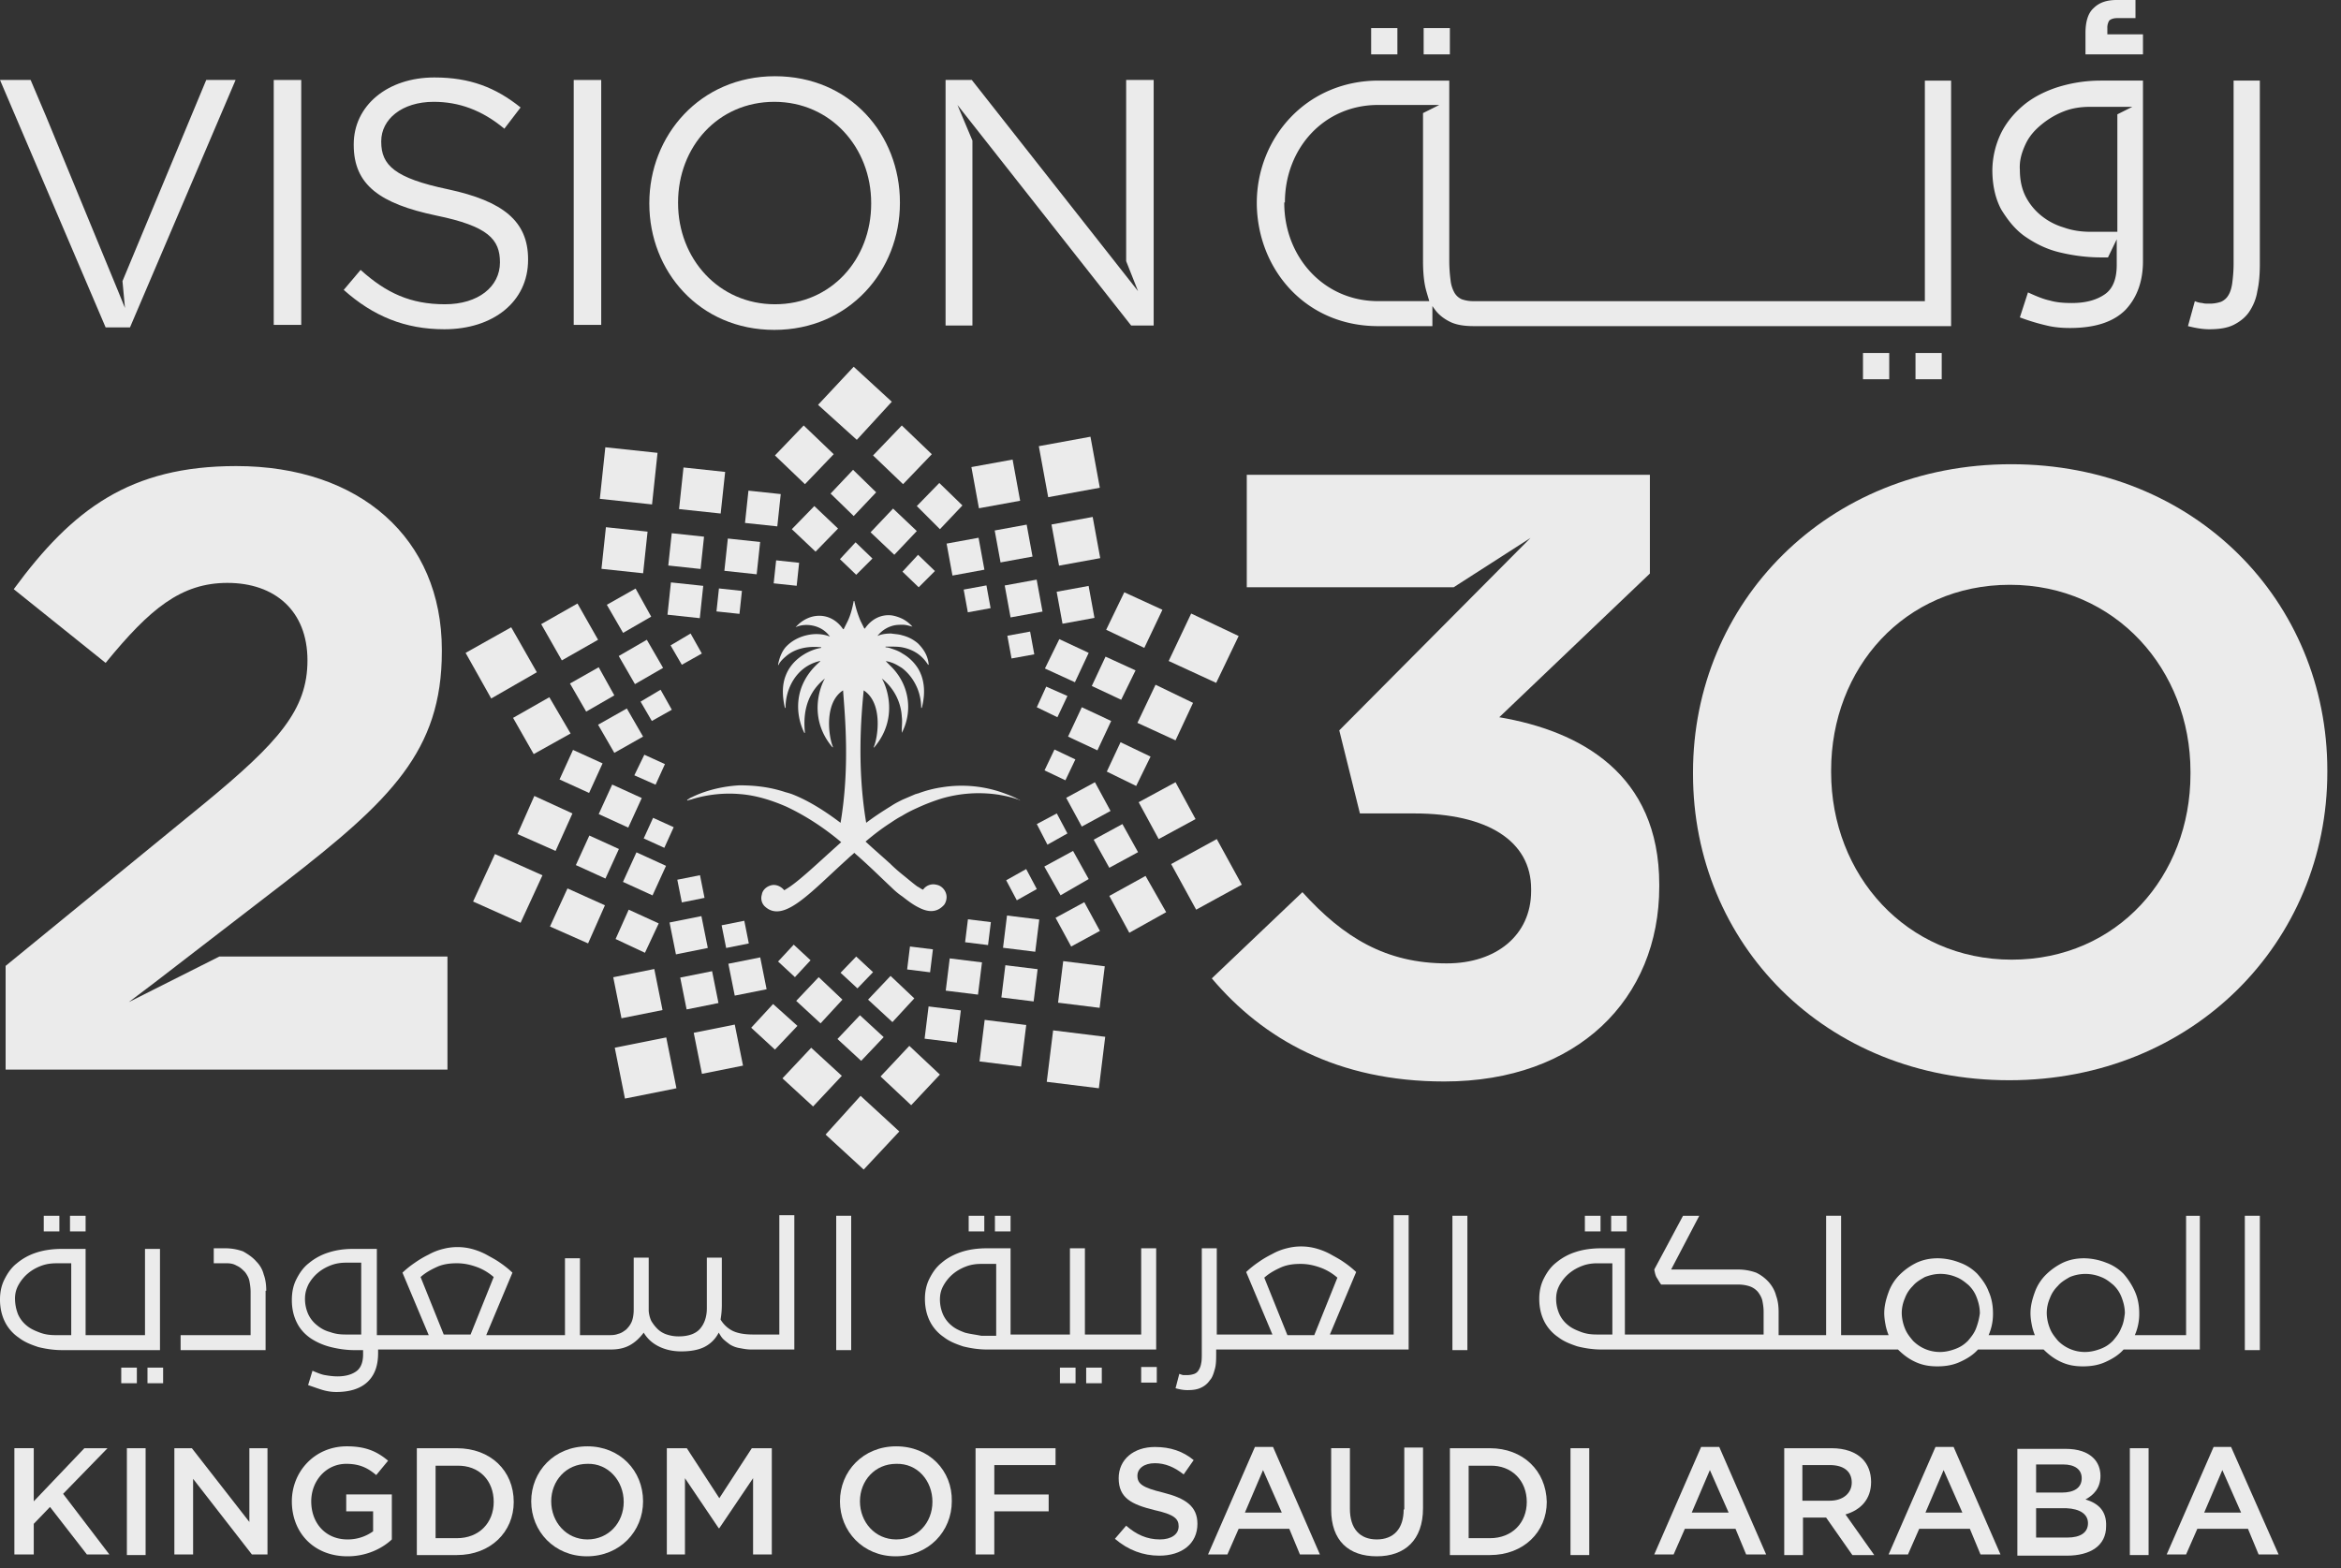 <svg xmlns="http://www.w3.org/2000/svg" xmlns:xlink="http://www.w3.org/1999/xlink" width="100" height="67" viewBox="0 0 100 67"><rect x="0" y="0" width="100" height="67" fill="#333333" stroke="none"/><defs><path id="fj99a" d="M327.571 5653.323v-1.122h1.121v1.122z"/><path id="fj99b" d="M350.824 5667.205v-1.122h1.12v1.122z"/><path id="fj99c" d="M364.412 5664.882c.267-.134.507-.32.667-.56.16-.24.294-.535.347-.882.08-.347.107-.747.107-1.174v-7.822h-1.121v7.822c0 .32-.027.587-.054.8-.026.214-.08.401-.16.535a.68.68 0 0 1-.32.293 1.5 1.5 0 0 1-.534.08c-.107 0-.187 0-.267-.026a.923.923 0 0 1-.32-.08l-.294 1.067c.32.08.614.134.908.134.427 0 .774-.054 1.04-.187z"/><path id="fj99d" d="M360.568 5652.468h-1.549v-.267a.57.57 0 0 1 .08-.32c.054-.053.16-.107.347-.107h.775V5651h-.801c-.427 0-.748.107-.988.347-.24.214-.347.587-.347 1.068v.908h2.456v-.855z"/><path id="fj99e" d="M348.581 5667.205v-1.122h1.121v1.122z"/><path id="fj99f" d="M329.814 5653.323v-1.122h1.12v1.122z"/><path id="fj99g" d="M355.522 5657.167c.16-.347.4-.614.694-.854.294-.24.614-.428.961-.561.347-.134.721-.187 1.095-.187h1.815l-.64.32v5.02h-1.122c-.427 0-.8-.054-1.175-.188a2.752 2.752 0 0 1-.96-.507 2.537 2.537 0 0 1-.668-.827c-.16-.32-.24-.695-.24-1.122-.027-.4.08-.747.24-1.094zm0 3.95c.427.294.908.535 1.468.668.56.134 1.148.214 1.762.214h.294l.374-.774v1.094c0 .587-.16 1.015-.508 1.255-.347.24-.8.374-1.414.374-.347 0-.668-.027-.935-.107-.267-.054-.587-.187-.934-.347l-.347 1.068c.427.16.8.267 1.148.347.32.08.667.106.987.106 1.095 0 1.87-.266 2.376-.774.481-.507.748-1.201.748-2.082v-7.715h-1.789c-.694 0-1.308.107-1.895.293-.56.187-1.068.454-1.468.801-.4.347-.721.748-.935 1.202a3.73 3.73 0 0 0-.347 1.521c0 .668.134 1.228.374 1.682.294.48.614.881 1.041 1.175z"/><path id="fj99h" d="M323.887 5659.65c0-2.296 1.655-4.165 3.978-4.165h2.616l-.694.347v6.3c0 .427.027.828.107 1.175.053.213.107.374.16.56h-2.19c-2.322 0-4.004-1.895-4.004-4.19v-.027zm3.978 5.285h2.322v-.854c.027.027.054.08.08.107.16.24.401.427.668.56.267.134.614.187 1.014.187h20.396v-10.491h-1.121v9.424h-19.248a1.5 1.5 0 0 1-.534-.08.68.68 0 0 1-.32-.294 1.401 1.401 0 0 1-.16-.534 6.31 6.31 0 0 1-.054-.801v-7.715h-3.016c-3.097 0-5.206 2.456-5.206 5.232v.027c.027 2.803 2.082 5.232 5.179 5.232z"/><path id="fj99i" d="M317.106 5662.159l.508 1.281-7.102-9.023h-1.12v10.492h1.147v-7.902l-.64-1.522 7.42 9.424h.962v-10.492h-1.175z"/><path id="fj99j" d="M333.044 5681.647l6.434-6.14v-4.218h-17.22v4.805h8.837l3.284-2.109-8.17 8.223.882 3.55h2.322c3.124 0 4.992 1.175 4.992 3.23v.08c0 1.896-1.495 3.097-3.603 3.097-2.59 0-4.405-1.094-6.167-3.043l-3.871 3.684c2.189 2.59 5.366 4.405 9.93 4.405 5.687 0 9.184-3.524 9.184-8.33v-.08c0-4.751-3.39-6.567-6.834-7.154z"/><path id="fj99k" d="M306.214 5659.703c0 2.376-1.708 4.298-4.11 4.298-2.403 0-4.139-1.949-4.139-4.325v-.026c0-2.376 1.709-4.299 4.111-4.299 2.403 0 4.138 1.95 4.138 4.325zm-4.11-5.446c-3.204 0-5.367 2.536-5.367 5.42v.026c0 2.883 2.136 5.393 5.34 5.393 3.203 0 5.365-2.537 5.365-5.42v-.026c0-2.91-2.135-5.393-5.339-5.393z"/><path id="fj99l" d="M362.57 5684.076c0 4.352-3.124 7.93-7.635 7.93-4.512 0-7.715-3.631-7.715-8.01v-.08c0-4.351 3.123-7.928 7.635-7.928 4.511 0 7.715 3.63 7.715 7.982zm-7.662-13.24c-7.875 0-13.588 5.926-13.588 13.16v.08c0 7.235 5.633 13.082 13.508 13.082 7.875 0 13.588-5.927 13.588-13.162v-.08c0-7.208-5.633-13.08-13.508-13.08z"/><path id="fj99m" d="M293.507 5664.882v-10.465h1.175v10.465z"/><path id="fj99n" d="M274.5 5693.82l1.094-.827 5.58-4.298c4.511-3.497 6.7-5.606 6.7-9.851v-.08c0-4.752-3.497-7.849-8.783-7.849-4.538 0-6.994 1.842-9.504 5.26l3.925 3.15c1.895-2.323 3.23-3.418 5.205-3.418 2.003 0 3.417 1.175 3.417 3.31 0 2.11-1.228 3.498-4.404 6.114l-8.49 6.941v4.432h18.874v-4.832h-9.744z"/><path id="fj99o" d="M274.553 5664.989l4.511-10.572h-1.254l-3.578 8.596.107 1.148-.293-.72-3.07-7.449-.668-1.575H269l4.512 10.572z"/><path id="fj99p" d="M280.693 5664.882v-10.465h1.175v10.465z"/><path id="fj99q" d="M288.141 5659.089c-2.296-.48-2.856-1.041-2.856-2.029v-.027c0-.934.88-1.682 2.242-1.682 1.068 0 2.056.348 3.017 1.148l.694-.907c-1.068-.855-2.163-1.282-3.684-1.282-2.002 0-3.444 1.202-3.444 2.857v.027c0 1.708 1.121 2.509 3.524 3.016 2.216.454 2.723 1.015 2.723 2.002 0 1.042-.934 1.789-2.35 1.789-1.468 0-2.509-.48-3.603-1.468l-.721.854c1.255 1.121 2.616 1.682 4.298 1.682 2.082 0 3.577-1.175 3.577-2.963v-.027c0-1.629-1.068-2.483-3.417-2.99z"/><path id="fj99r" d="M303.331 5669.18l1.282 1.228-1.228 1.281-1.282-1.228z"/><path id="fj99s" d="M306.294 5670.461l1.282 1.228 1.228-1.28-1.282-1.229z"/><path id="fj99t" d="M304.48 5672.09l.987.961.96-1.014-.987-.962z"/><path id="fj99u" d="M308.163 5672.624l.988.988.961-1.015-.988-.96z"/><path id="fj99v" d="M302.824 5673.612l1.014.96.961-.987-1.014-.961z"/><path id="fj99w" d="M306.188 5673.745l1.014.961.961-1.014-1.014-.961z"/><path id="fj99x" d="M304.88 5674.893l.694.667.694-.694-.721-.694z"/><path id="fj99y" d="M307.55 5675.427l.693.667.694-.694-.72-.694z"/><path id="fj99z" d="M313.775 5672.244l-.4-2.179 2.206-.404.4 2.18z"/><path id="fj99A" d="M310.817 5672.718l-.322-1.76 1.76-.321.322 1.76z"/><path id="fj99B" d="M314.239 5675.17l-.323-1.758 1.76-.323.322 1.76z"/><path id="fj99C" d="M311.74 5675.032l-.25-1.365 1.366-.25.25 1.365z"/><path id="fj99D" d="M314.387 5677.652l-.25-1.366 1.365-.25.25 1.366z"/><path id="fj99E" d="M309.686 5675.593l-.25-1.365 1.365-.25.25 1.365z"/><path id="fj99F" d="M312.168 5677.382l-.25-1.365 1.365-.25.25 1.365z"/><path id="fj99G" d="M310.343 5677.164l-.178-.972.972-.178.178.972z"/><path id="fj99H" d="M312.21 5679.136l-.179-.971.972-.178.178.972z"/><path id="fj99I" d="M319.883 5677.216l-.961 2.028 2.029.935.96-2.002z"/><path id="fj99J" d="M317.026 5676.308l-.774 1.602 1.629.774.774-1.629z"/><path id="fj99K" d="M318.361 5680.259l-.774 1.628 1.628.748.748-1.602z"/><path id="fj99L" d="M316.225 5679.058l-.587 1.254 1.255.588.614-1.255z"/><path id="fj99M" d="M316.866 5682.715l-.587 1.255 1.255.614.614-1.255z"/><path id="fj99N" d="M314.25 5678.31l-.614 1.255 1.281.587.588-1.255z"/><path id="fj99O" d="M315.211 5681.22l-.587 1.255 1.254.587.588-1.255z"/><path id="fj99P" d="M313.69 5680.339l-.401.881.88.427.428-.908z"/><path id="fj99Q" d="M314.511 5684.342l-.892-.424.425-.892.892.424z"/><path id="fj99R" d="M320.977 5686.853l-1.949 1.068 1.068 1.949 1.95-1.068z"/><path id="fj99S" d="M319.215 5684.424l-1.575.854.855 1.575 1.575-.854z"/><path id="fj99T" d="M317.934 5688.428l-1.548.854.854 1.575 1.575-.88z"/><path id="fj99U" d="M316.946 5686.212l-1.228.668.668 1.2 1.228-.667z"/><path id="fj99V" d="M315.318 5689.55l-1.228.667.667 1.228 1.228-.668z"/><path id="fj99W" d="M315.772 5684.424l-1.228.667.667 1.228 1.228-.667z"/><path id="fj99X" d="M314.837 5687.36l-1.228.667.694 1.229 1.202-.695z"/><path id="fj99Y" d="M314.143 5685.758l-.854.454.454.881.854-.48z"/><path id="fj99Z" d="M312.835 5688.134l-.854.48.454.855.854-.48z"/><path id="fj99aa" d="M315.94 5697.501l-2.226-.275.272-2.199 2.225.275z"/><path id="fj99ab" d="M315.972 5694.064l-1.775-.22.22-1.775 1.775.22z"/><path id="fj99ac" d="M312.617 5696.574l-1.775-.22.22-1.775 1.775.22z"/><path id="fj99ad" d="M313.154 5693.791l-1.378-.17.17-1.378 1.378.17z"/><path id="fj99ae" d="M309.873 5695.553l-1.377-.17.17-1.378 1.378.17z"/><path id="fj99af" d="M313.223 5691.668l-1.377-.17.17-1.378 1.378.17z"/><path id="fj99ag" d="M310.777 5693.5l-1.378-.17.17-1.378 1.378.17z"/><path id="fj99ah" d="M311.206 5691.382l-.98-.121.121-.98.98.12z"/><path id="fj99ai" d="M308.73 5692.546l-.98-.122.121-.98.98.121z"/><path id="fj99aj" d="M307.416 5699.347l-1.655-1.522-1.495 1.655 1.628 1.495z"/><path id="fj99ak" d="M307.095 5668.166l-1.628-1.495-1.522 1.628 1.655 1.495z"/><path id="fj99al" d="M309.15 5696.917l-1.307-1.228-1.228 1.308 1.308 1.228z"/><path id="fj99am" d="M304.96 5696.97l-1.308-1.2-1.228 1.307 1.308 1.202z"/><path id="fj99an" d="M306.748 5695.316l-1.014-.935-.961 1.015 1.014.934z"/><path id="fj99ao" d="M303.064 5694.835l-1.04-.934-.935 1.014 1.014.934z"/><path id="fj99ap" d="M308.056 5693.66l-1.014-.96-.961 1.014 1.041.96z"/><path id="fj99aq" d="M304.986 5693.714l-1.014-.961-.961 1.014 1.041.961z"/><path id="fj99ar" d="M306.294 5692.54l-.72-.668-.668.694.721.667z"/><path id="fj99as" d="M303.625 5692.032l-.72-.667-.668.72.72.668z"/><path id="fj99at" d="M295.696 5697.942l-.435-2.173 2.199-.44.435 2.172z"/><path id="fj99au" d="M298.985 5696.885l-.351-1.754 1.753-.351.352 1.753z"/><path id="fj99av" d="M295.548 5694.51l-.352-1.753 1.753-.352.352 1.754z"/><path id="fj99aw" d="M298.33 5694.132l-.273-1.361 1.361-.273.273 1.361z"/><path id="fj99ax" d="M300.386 5693.542l-.273-1.361 1.361-.273.273 1.362z"/><path id="fj99ay" d="M297.874 5691.78l-.273-1.362 1.361-.273.273 1.361z"/><path id="fj99az" d="M300.019 5691.507l-.194-.97.969-.193.193.969z"/><path id="fj99aA" d="M298.126 5689.56l-.194-.97.969-.194.194.969z"/><path id="fj99aB" d="M291.238 5690.43l.934-2.029-2.029-.907-.934 2.028z"/><path id="fj99aC" d="M294.121 5691.311l.72-1.628-1.6-.721-.748 1.628z"/><path id="fj99aD" d="M292.733 5687.36l.72-1.602-1.628-.747-.72 1.628z"/><path id="fj99aE" d="M294.862 5688.54l-1.263-.575.576-1.263 1.263.575z"/><path id="fj99aF" d="M296.55 5691.712l.588-1.255-1.282-.587-.56 1.254z"/><path id="fj99aG" d="M294.164 5684.882l-1.263-.576.576-1.263 1.263.576z"/><path id="fj99aH" d="M296.874 5689.26l-1.263-.577.576-1.263 1.263.577z"/><path id="fj99aI" d="M295.837 5686.363l-1.262-.577.576-1.262 1.263.576z"/><path id="fj99aJ" d="M297.378 5687.227l.4-.881-.88-.4-.401.88z"/><path id="fj99aK" d="M297.004 5684.53l.4-.88-.88-.401-.427.88z"/><path id="fj99aL" d="M289.983 5680.846l1.949-1.121-1.095-1.922-1.948 1.094z"/><path id="fj99aM" d="M291.798 5683.222l1.576-.88-.908-1.55-1.549.882z"/><path id="fj99aN" d="M293 5679.218l1.548-.881-.88-1.549-1.55.881z"/><path id="fj99aO" d="M294.04 5681.407l1.202-.694-.667-1.202-1.228.695z"/><path id="fj99aP" d="M295.616 5678.043l1.201-.694-.667-1.201-1.228.694z"/><path id="fj99aQ" d="M295.242 5683.169l1.228-.694-.694-1.202-1.228.694z"/><path id="fj99aR" d="M296.123 5680.232l1.202-.694-.695-1.201-1.2.694z"/><path id="fj99aS" d="M296.844 5681.807l.854-.48-.48-.855-.855.508z"/><path id="fj99aT" d="M298.125 5679.405l.855-.48-.48-.855-.855.507z"/><path id="fj99aU" d="M296.853 5672.554l-2.23-.239.235-2.203 2.23.238z"/><path id="fj99aV" d="M296.472 5675.496l-1.779-.19.19-1.779 1.779.19z"/><path id="fj99aW" d="M299.785 5672.943l-1.778-.19.19-1.778 1.779.19z"/><path id="fj99aX" d="M298.927 5675.312l-1.38-.148.147-1.38 1.38.148z"/><path id="fj99aY" d="M302.204 5673.492l-1.38-.147.147-1.38 1.38.147z"/><path id="fj99aZ" d="M298.893 5677.414l-1.38-.148.147-1.38 1.38.147z"/><path id="fj99ba" d="M301.323 5675.539l-1.38-.148.148-1.38 1.38.148z"/><path id="fj99bb" d="M300.588 5677.23l-.982-.104.105-.982.982.105z"/><path id="fj99bc" d="M303.032 5676.03l-.983-.104.105-.983.982.105z"/><path id="fj99bd" d="M312.568 5685.198c-.16-.107-.48-.24-.88-.374a5.293 5.293 0 0 0-2.43-.187 4.978 4.978 0 0 0-1.041.267c-.027 0-.08.027-.107.027l-.56.24c-.161.08-.321.16-.481.267-.347.214-.721.454-1.068.72-.4-2.375-.214-4.564-.107-5.659.828.534.614 2.002.427 2.43 0 0 0 .026.027 0 1.041-1.228.534-2.59.32-2.937 0 0 0-.027 0 0a2.239 2.239 0 0 1 .854 1.628c.027.214 0 .4 0 .561v.134a2.39 2.39 0 0 0 0-2.216 2.51 2.51 0 0 0-.48-.641l-.187-.187v-.027c.053.027.134.027.187.054.187.053.347.16.48.24.32.24.534.56.668.881.107.267.16.56.16.828h.027c.187-.721.08-1.282-.16-1.682a1.893 1.893 0 0 0-.668-.64c-.16-.108-.32-.161-.48-.214a.78.78 0 0 0-.24-.054v-.027h.213c.187 0 .32 0 .48.027.294.054.508.16.668.267.267.187.4.4.454.48h.026c-.026-.373-.213-.667-.453-.907a1.602 1.602 0 0 0-.668-.347c-.16-.053-.32-.053-.48-.08-.214 0-.428.027-.588.107 0 0-.026 0 0 0a1.23 1.23 0 0 1 .614-.428c.16-.053.32-.053.48-.053.134 0 .295.053.401.08 0 0 .027 0 0 0a1.512 1.512 0 0 0-.4-.32c-.16-.08-.32-.134-.48-.16-.428-.054-.855.133-1.149.56h-.026l-.16-.32a4.542 4.542 0 0 1-.267-.854h-.027c-.054.293-.134.614-.267.88l-.16.321h-.027c-.507-.748-1.442-.748-2.029-.08 0 0 0 .027 0 0 .374-.187 1.095-.134 1.468.4 0 0 0 .027 0 0-.56-.24-1.414-.08-1.895.454-.16.187-.267.454-.32.748 0 0 0 .026.026 0 .027-.08.134-.214.294-.347.267-.24.747-.48 1.522-.4v.026c-.4.053-1.228.4-1.522 1.201-.134.347-.16.801-.027 1.362h.027v-.027c0-.748.427-1.735 1.468-1.976 0 0 .027 0 0 .027-1.174 1.015-1.04 2.296-.667 3.044h.027c-.054-.561-.08-1.576.854-2.323 0 0 .027 0 0 0-.214.347-.721 1.708.32 2.937h.027c-.187-.428-.4-1.896.427-2.43.08 1.095.294 3.284-.107 5.66-.667-.507-1.388-.961-2.082-1.228a3.362 3.362 0 0 0-.267-.08c-.72-.24-1.388-.294-1.976-.294-.934.053-1.655.32-2.028.507-.08.027-.134.08-.187.107-.027 0 0 .053.026.027.054-.027.134-.027.187-.054a5.436 5.436 0 0 1 2.03-.213c.693.053 1.36.267 1.975.534.854.4 1.655.934 2.349 1.521-.988.881-1.842 1.709-2.35 2.003-.026.026-.053.026-.08.053-.133-.16-.346-.267-.56-.214-.214.054-.374.214-.4.4a.496.496 0 0 0 .106.481c.267.267.588.294.961.134.694-.294 1.549-1.202 2.617-2.163.08-.08.186-.16.267-.24.08.08.186.16.267.24.48.428.907.855 1.308 1.228.16.16.32.294.48.4.24.188.454.348.668.455.4.213.747.24 1.04-.027l.054-.053c.08-.08.16-.294.107-.48a.554.554 0 0 0-.16-.268.508.508 0 0 0-.267-.133.53.53 0 0 0-.56.213c-.081-.026-.134-.08-.241-.133-.187-.134-.4-.32-.668-.534a6.905 6.905 0 0 1-.48-.427c-.32-.294-.694-.614-1.068-.961.347-.294.694-.561 1.068-.801.16-.107.32-.214.48-.294.214-.133.428-.24.668-.347a8.33 8.33 0 0 1 1.041-.4 5.655 5.655 0 0 1 2.43-.16c.293.053.56.106.854.213.053.053.08.027.053.027"/><path id="fj99be" d="M274.179 5710.105v-.667h.667v.667z"/><path id="fj99bf" d="M310.219 5707.943c-.214-.08-.4-.16-.56-.294a1.305 1.305 0 0 1-.375-.48c-.08-.187-.133-.4-.133-.641 0-.24.053-.427.16-.614.107-.187.24-.347.4-.48.16-.134.348-.24.561-.321.214-.08.427-.107.64-.107h.642v3.07h-.641c-.267-.053-.507-.08-.694-.133zm8.169.72v-4.324h-.64v3.684h-2.404v-3.684h-.64v3.684h-2.536v-3.684h-1.015c-.4 0-.774.053-1.094.16-.32.107-.614.267-.828.454-.24.187-.4.427-.534.694-.133.267-.187.56-.187.854 0 .374.08.694.214.961.133.267.347.507.587.668.24.187.507.293.828.4.32.08.667.134 1.014.134z"/><path id="fj99bg" d="M304.72 5708.69v-5.74h.64v5.74z"/><path id="fj99bh" d="M311.5 5703.618v-.667h.668v.667z"/><path id="fj99bi" d="M317.747 5710.078v-.667h.667v.667z"/><path id="fj99bj" d="M275.3 5710.105v-.667h.668v.667z"/><path id="fj99bk" d="M287.954 5708.023l-.988-2.456c.24-.214.508-.347.748-.454.267-.107.534-.134.8-.134.295 0 .561.054.855.16.294.107.534.268.72.428l-.987 2.456h-1.148zm-3.55 0h-.641c-.24 0-.454-.027-.667-.107-.214-.053-.4-.16-.561-.294a1.305 1.305 0 0 1-.374-.48c-.08-.187-.133-.4-.133-.64 0-.241.053-.428.16-.642.107-.186.24-.347.4-.48.16-.134.347-.24.56-.32.215-.08.428-.107.642-.107h.64v3.07zm17.806 0h-1.041c-.374 0-.668-.054-.881-.16a1.252 1.252 0 0 1-.507-.48 3.68 3.68 0 0 0 .053-.588v-2.056h-.64v2.163c0 .373-.108.667-.294.88-.187.214-.508.321-.908.321-.187 0-.347-.027-.507-.08a1.005 1.005 0 0 1-.4-.24 1.714 1.714 0 0 1-.268-.347 1.257 1.257 0 0 1-.106-.428v-2.269h-.641v2.216c0 .187-.027.374-.08.507-.054.134-.134.24-.24.347-.107.08-.214.16-.348.187-.133.054-.267.054-.4.054h-1.228v-3.284h-.64v3.284h-3.364l1.12-2.67a4.16 4.16 0 0 0-.533-.427c-.187-.134-.4-.24-.587-.347a2.922 2.922 0 0 0-.614-.24 2.424 2.424 0 0 0-1.228 0 2.449 2.449 0 0 0-.614.24 4.25 4.25 0 0 0-.588.347 4.16 4.16 0 0 0-.534.427l1.122 2.67h-2.216v-3.685h-1.015c-.4 0-.747.054-1.068.16a2.46 2.46 0 0 0-.827.454c-.24.187-.4.428-.534.695-.134.267-.187.56-.187.88 0 .374.08.695.214.962.133.267.32.48.587.667.24.16.534.294.854.374.32.08.668.133 1.015.133h.373v.187c0 .347-.106.587-.293.72-.187.134-.454.215-.801.215-.187 0-.374-.027-.534-.054-.16-.027-.347-.107-.534-.187l-.187.614c.24.08.454.16.64.214.188.053.375.08.562.08.614 0 1.067-.16 1.361-.454.294-.294.427-.694.427-1.201v-.16h9.931c.32 0 .587-.054.828-.187.24-.134.427-.32.587-.534.16.267.374.454.64.587.268.134.588.214.962.214.373 0 .72-.054.988-.187.266-.134.48-.347.614-.614.053.08.106.187.186.267.08.08.187.16.294.24.134.08.267.133.454.16.133.027.294.054.454.054h1.842v-5.74h-.641v5.099z"/><path id="fj99bl" d="M271.99 5703.618v-.667h.667v.667z"/><path id="fj99bm" d="M336.701 5703.618v-.667h.668v.667z"/><path id="fj99bn" d="M331.042 5708.69v-5.74h.64v5.74z"/><path id="fj99bo" d="M310.379 5703.618v-.667h.667v.667z"/><path id="fj99bp" d="M280.373 5706.154c0-.24-.027-.48-.107-.694-.054-.214-.16-.4-.32-.56-.16-.187-.374-.32-.561-.428a2.232 2.232 0 0 0-.774-.133h-.48v.64h.56c.16 0 .293.027.427.107.133.054.24.16.347.267.08.107.16.24.187.374.026.133.053.294.053.48v1.843h-2.99v.64h3.63v-2.536z"/><path id="fj99bq" d="M364.892 5708.69v-5.74h.641v5.74z"/><path id="fj99br" d="M337.823 5703.618v-.667h.667v.667z"/><path id="fj99bs" d="M359.607 5707.756c-.08.213-.214.374-.348.534-.16.16-.32.267-.533.347-.214.08-.428.133-.668.133a1.613 1.613 0 0 1-1.148-.48c-.133-.16-.267-.32-.347-.534a1.835 1.835 0 0 1-.133-.64c0-.241.053-.455.133-.642.08-.213.187-.373.347-.533.134-.16.32-.267.507-.374a1.749 1.749 0 0 1 1.335 0c.214.08.374.213.534.347.16.16.267.32.347.534.08.213.134.427.134.667-.027.214-.054.427-.16.64zm-6.194 0c-.08.213-.213.374-.347.534-.16.16-.32.267-.534.347-.213.08-.427.133-.667.133a1.613 1.613 0 0 1-1.148-.48c-.134-.16-.267-.32-.347-.534a1.835 1.835 0 0 1-.134-.64c0-.241.054-.455.134-.642.08-.213.187-.373.347-.533.133-.16.32-.267.507-.374.214-.08.427-.134.667-.134.24 0 .48.054.668.134.213.08.374.213.534.347.16.16.267.32.347.534.08.213.133.427.133.667-.026.214-.08.427-.16.64zm-16.204.267c-.24 0-.454-.027-.668-.107-.213-.08-.4-.16-.56-.294a1.305 1.305 0 0 1-.374-.48c-.08-.187-.134-.4-.134-.64 0-.241.054-.428.16-.615.107-.187.24-.347.4-.48.161-.134.348-.24.562-.32.213-.08.427-.107.64-.107h.64v3.043zm25.761-5.072h.054zm-.587 0v5.099h-2.19a2.25 2.25 0 0 0 .188-.935c0-.32-.054-.64-.187-.934a2.997 2.997 0 0 0-.48-.748 2.002 2.002 0 0 0-.748-.48 2.648 2.648 0 0 0-.935-.187c-.32 0-.614.053-.907.187a2.71 2.71 0 0 0-.721.507 2.002 2.002 0 0 0-.48.748c-.107.293-.187.587-.187.907 0 .16.026.347.053.48.027.16.08.321.133.455h-1.975a2.25 2.25 0 0 0 .187-.935c0-.32-.054-.64-.187-.934-.107-.294-.294-.534-.48-.748a2.002 2.002 0 0 0-.748-.48 2.648 2.648 0 0 0-.934-.187c-.32 0-.614.053-.908.187a2.71 2.71 0 0 0-.72.507 2.002 2.002 0 0 0-.481.748c-.107.293-.187.587-.187.907 0 .16.026.347.053.48.027.16.08.321.134.455h-2.03v-5.1h-.64v5.1h-2.029v-.988c0-.24-.027-.48-.107-.694-.053-.214-.16-.4-.293-.56a1.742 1.742 0 0 0-.56-.428 2.278 2.278 0 0 0-.802-.134h-2.83l1.202-2.295h-.694l-1.228 2.295c.026.134.053.267.106.348.054.08.107.186.187.293h3.257c.214 0 .374.027.534.08a.813.813 0 0 1 .347.24c.08.107.16.24.187.374.027.134.053.294.053.454v.988h-5.926v-3.684h-1.015c-.4 0-.774.053-1.094.16a2.46 2.46 0 0 0-.828.454c-.24.187-.4.427-.534.694-.133.267-.187.56-.187.854 0 .374.08.694.214.961s.347.507.587.668c.24.187.508.293.828.4.32.08.667.134 1.014.134h12.681c.214.213.454.4.748.533.293.134.587.187.934.187.347 0 .667-.053.961-.187.294-.133.56-.293.774-.533h2.803c.214.213.454.4.748.533.293.134.587.187.934.187.347 0 .668-.053.961-.187.294-.133.56-.293.774-.533h3.257v-5.713z"/><path id="fj99bt" d="M269.64 5706.501c0-.24.054-.427.16-.614.108-.187.241-.347.401-.48.16-.134.347-.24.561-.32.214-.08.427-.107.64-.107h.641v3.07h-.667c-.24 0-.454-.027-.667-.107-.214-.08-.4-.16-.561-.294a1.305 1.305 0 0 1-.374-.48 1.859 1.859 0 0 1-.133-.668zm.988 2.056c.32.08.668.133 1.015.133h4.191v-4.324h-.64v3.684h-2.537v-3.685h-1.014c-.4 0-.774.054-1.095.16a2.46 2.46 0 0 0-.827.455c-.24.186-.4.427-.534.694-.134.267-.187.56-.187.854 0 .374.08.694.214.96.133.268.347.508.587.668.24.187.507.294.827.4z"/><path id="fj99bu" d="M315.398 5710.105v-.667h.667v.667z"/><path id="fj99bv" d="M314.277 5710.105v-.667h.667v.667z"/><path id="fj99bw" d="M323.006 5705.594c.24-.214.507-.348.748-.454.267-.107.534-.134.8-.134.294 0 .561.054.855.16.294.107.534.267.72.428l-.987 2.456h-1.148zm-2.109 3.897c.054-.187.054-.427.054-.667v-.16h8.222v-5.74h-.64v5.099h-2.724l1.122-2.67a4.159 4.159 0 0 0-.534-.427c-.187-.133-.4-.24-.588-.347a2.922 2.922 0 0 0-.614-.24 2.424 2.424 0 0 0-1.228 0 2.448 2.448 0 0 0-.614.24c-.213.107-.4.214-.587.347a4.159 4.159 0 0 0-.534.427l1.121 2.67h-2.376v-3.684h-.64v4.458c0 .187 0 .347-.027.454a.752.752 0 0 1-.107.294.359.359 0 0 1-.187.16.96.96 0 0 1-.293.053h-.16c-.054 0-.107-.027-.187-.053l-.16.614c.186.053.346.08.507.08.24 0 .427-.027.587-.107a.888.888 0 0 0 .374-.32c.106-.107.16-.294.213-.48z"/><path id="fj99bx" d="M270.869 5703.618v-.667h.667v.667z"/><path id="fj99by" d="M273.592 5712.882h-.988l-2.162 2.269v-2.27h-.828v4.539h.828v-1.308l.694-.721 1.575 2.029h.96l-1.975-2.59z"/><path id="fj99bz" d="M274.42 5717.447v-4.565h.8v4.565z"/><path id="fj99bA" d="M279.652 5716.032l-2.456-3.15h-.748v4.538h.801v-3.23l2.51 3.23h.667v-4.538h-.774z"/><path id="fj99bB" d="M283.763 5715.578h1.175v.854a1.844 1.844 0 0 1-1.095.347c-.934 0-1.548-.694-1.548-1.628 0-.881.64-1.602 1.495-1.602.587 0 .934.187 1.281.48l.507-.614c-.48-.4-.96-.614-1.762-.614-1.388 0-2.349 1.095-2.349 2.35 0 1.335.934 2.349 2.376 2.349.8 0 1.468-.32 1.895-.72v-1.923h-1.948v.72z"/><path id="fj99bC" d="M290.09 5715.177c0 .881-.614 1.549-1.575 1.549h-.908v-3.097h.908c.96-.027 1.575.64 1.575 1.548zm-1.575-2.295h-1.709v4.565h1.709c1.441 0 2.43-.988 2.43-2.27 0-1.334-.989-2.295-2.43-2.295z"/><path id="fj99bD" d="M295.643 5715.177c0 .881-.641 1.602-1.549 1.602-.907 0-1.548-.747-1.548-1.628 0-.881.64-1.602 1.548-1.602.881-.027 1.549.72 1.549 1.628zm-1.549-2.376c-1.415 0-2.402 1.068-2.402 2.35 0 1.281.987 2.349 2.376 2.349 1.415 0 2.402-1.068 2.402-2.35 0-1.307-.987-2.349-2.376-2.349z"/><path id="fj99bE" d="M299.727 5715.017l-1.388-2.135h-.854v4.538h.774v-3.257l1.441 2.136h.027l1.442-2.136v3.257h.8v-4.538h-.854z"/><path id="fj99bF" d="M308.83 5715.177c0 .881-.64 1.602-1.548 1.602-.907 0-1.548-.747-1.548-1.628 0-.881.64-1.602 1.548-1.602.908-.027 1.549.72 1.549 1.628zm-1.548-2.376c-1.415 0-2.402 1.068-2.402 2.35 0 1.281.987 2.349 2.375 2.349 1.415 0 2.403-1.068 2.403-2.35.027-1.307-.96-2.349-2.376-2.349z"/><path id="fj99bG" d="M310.673 5717.42h.8v-1.842h2.323v-.72h-2.322v-1.256h2.616v-.72h-3.417z"/><path id="fj99bH" d="M318.681 5714.777c-.88-.214-1.094-.374-1.094-.72 0-.294.267-.535.747-.535.428 0 .828.16 1.228.48l.428-.613c-.454-.374-.988-.56-1.656-.56-.907 0-1.548.533-1.548 1.334 0 .854.56 1.121 1.522 1.361.854.187 1.04.374 1.04.695 0 .347-.32.56-.8.56-.56 0-1.014-.213-1.442-.587l-.48.56c.56.481 1.201.721 1.895.721.961 0 1.629-.507 1.629-1.361 0-.748-.507-1.095-1.469-1.335z"/><path id="fj99bI" d="M322.179 5715.631l.774-1.815.8 1.815zm.427-2.803l-2.002 4.592h.827l.48-1.095h2.163l.454 1.095h.854l-2.002-4.592z"/><path id="fj99bJ" d="M328.96 5715.498c0 .827-.428 1.281-1.149 1.281-.72 0-1.147-.454-1.147-1.308v-2.59h-.801v2.617c0 1.335.747 2.002 1.948 2.002 1.202 0 1.976-.694 1.976-2.056v-2.59h-.8v2.644z"/><path id="fj99bK" d="M334.219 5715.177c0 .881-.614 1.549-1.576 1.549h-.907v-3.097h.907c.935-.027 1.576.64 1.576 1.548zm-1.576-2.295h-1.708v4.565h1.708c1.442 0 2.43-.988 2.43-2.27-.027-1.334-1.015-2.295-2.43-2.295z"/><path id="fj99bL" d="M336.087 5717.447v-4.565h.801v4.565z"/><path id="fj99bM" d="M341.266 5715.631l.775-1.815.8 1.815zm.4-2.803l-2.001 4.592h.827l.48-1.095h2.163l.454 1.095h.854l-2.002-4.592z"/><path id="fj99bN" d="M345.992 5715.124v-1.522h1.174c.587 0 .935.267.935.748 0 .454-.374.774-.935.774zm2.936-.8c0-.401-.133-.748-.374-.989-.293-.293-.747-.453-1.308-.453h-2.029v4.565h.801v-1.602h.988l1.121 1.602h.935l-1.228-1.736c.64-.187 1.094-.64 1.094-1.388z"/><path id="fj99bO" d="M351.25 5715.631l.775-1.815.8 1.815zm.428-2.803l-2.002 4.592h.827l.48-1.095h2.163l.454 1.095h.854l-2.002-4.592z"/><path id="fj99bP" d="M358.192 5716.085c0 .4-.32.614-.881.614h-1.335v-1.255h1.281c.614.027.935.267.935.641zm-2.216-2.51h1.148c.507 0 .8.214.8.588 0 .427-.346.614-.854.614h-1.094zm2.109 1.496zm.64-1.015c0-.293-.106-.56-.293-.747-.267-.267-.667-.4-1.201-.4h-2.056v4.564h2.109c1.014 0 1.682-.427 1.682-1.254.027-.668-.347-.988-.881-1.148.347-.187.64-.48.64-1.015z"/><path id="fj99bQ" d="M359.98 5717.447v-4.565h.801v4.565z"/><path id="fj99bR" d="M363.157 5715.631l.774-1.815.801 1.815zm1.148-2.803h-.747l-2.003 4.592h.828l.48-1.095h2.163l.454 1.095h.854z"/></defs><g><g transform="translate(-269 -5651)"><g><g><use fill="#ebebeb" xlink:href="#fj99a"/></g><g><use fill="#ebebeb" xlink:href="#fj99b"/></g><g><use fill="#ebebeb" xlink:href="#fj99c"/></g><g><use fill="#ebebeb" xlink:href="#fj99d"/></g><g><use fill="#ebebeb" xlink:href="#fj99e"/></g><g><use fill="#ebebeb" xlink:href="#fj99f"/></g><g><use fill="#ebebeb" xlink:href="#fj99g"/></g><g><use fill="#ebebeb" xlink:href="#fj99h"/></g><g><use fill="#ebebeb" xlink:href="#fj99i"/></g><g><use fill="#ebebeb" xlink:href="#fj99j"/></g><g><use fill="#ebebeb" xlink:href="#fj99k"/></g><g><use fill="#ebebeb" xlink:href="#fj99l"/></g><g><use fill="#ebebeb" xlink:href="#fj99m"/></g><g><use fill="#ebebeb" xlink:href="#fj99n"/></g><g><use fill="#ebebeb" xlink:href="#fj99o"/></g><g><use fill="#ebebeb" xlink:href="#fj99p"/></g><g><use fill="#ebebeb" xlink:href="#fj99q"/></g></g><g><use fill="#ebebeb" xlink:href="#fj99r"/></g><g><use fill="#ebebeb" xlink:href="#fj99s"/></g><g><use fill="#ebebeb" xlink:href="#fj99t"/></g><g><use fill="#ebebeb" xlink:href="#fj99u"/></g><g><use fill="#ebebeb" xlink:href="#fj99v"/></g><g><use fill="#ebebeb" xlink:href="#fj99w"/></g><g><use fill="#ebebeb" xlink:href="#fj99x"/></g><g><use fill="#ebebeb" xlink:href="#fj99y"/></g><g><use fill="#ebebeb" xlink:href="#fj99z"/></g><g><use fill="#ebebeb" xlink:href="#fj99A"/></g><g><use fill="#ebebeb" xlink:href="#fj99B"/></g><g><use fill="#ebebeb" xlink:href="#fj99C"/></g><g><use fill="#ebebeb" xlink:href="#fj99D"/></g><g><use fill="#ebebeb" xlink:href="#fj99E"/></g><g><use fill="#ebebeb" xlink:href="#fj99F"/></g><g><use fill="#ebebeb" xlink:href="#fj99G"/></g><g><use fill="#ebebeb" xlink:href="#fj99H"/></g><g><use fill="#ebebeb" xlink:href="#fj99I"/></g><g><use fill="#ebebeb" xlink:href="#fj99J"/></g><g><use fill="#ebebeb" xlink:href="#fj99K"/></g><g><use fill="#ebebeb" xlink:href="#fj99L"/></g><g><use fill="#ebebeb" xlink:href="#fj99M"/></g><g><use fill="#ebebeb" xlink:href="#fj99N"/></g><g><use fill="#ebebeb" xlink:href="#fj99O"/></g><g><use fill="#ebebeb" xlink:href="#fj99P"/></g><g><use fill="#ebebeb" xlink:href="#fj99Q"/></g><g><use fill="#ebebeb" xlink:href="#fj99R"/></g><g><use fill="#ebebeb" xlink:href="#fj99S"/></g><g><use fill="#ebebeb" xlink:href="#fj99T"/></g><g><use fill="#ebebeb" xlink:href="#fj99U"/></g><g><use fill="#ebebeb" xlink:href="#fj99V"/></g><g><use fill="#ebebeb" xlink:href="#fj99W"/></g><g><use fill="#ebebeb" xlink:href="#fj99X"/></g><g><use fill="#ebebeb" xlink:href="#fj99Y"/></g><g><use fill="#ebebeb" xlink:href="#fj99Z"/></g><g><use fill="#ebebeb" xlink:href="#fj99aa"/></g><g><use fill="#ebebeb" xlink:href="#fj99ab"/></g><g><use fill="#ebebeb" xlink:href="#fj99ac"/></g><g><use fill="#ebebeb" xlink:href="#fj99ad"/></g><g><use fill="#ebebeb" xlink:href="#fj99ae"/></g><g><use fill="#ebebeb" xlink:href="#fj99af"/></g><g><use fill="#ebebeb" xlink:href="#fj99ag"/></g><g><use fill="#ebebeb" xlink:href="#fj99ah"/></g><g><use fill="#ebebeb" xlink:href="#fj99ai"/></g><g><use fill="#ebebeb" xlink:href="#fj99aj"/></g><g><use fill="#ebebeb" xlink:href="#fj99ak"/></g><g><use fill="#ebebeb" xlink:href="#fj99al"/></g><g><use fill="#ebebeb" xlink:href="#fj99am"/></g><g><use fill="#ebebeb" xlink:href="#fj99an"/></g><g><use fill="#ebebeb" xlink:href="#fj99ao"/></g><g><use fill="#ebebeb" xlink:href="#fj99ap"/></g><g><use fill="#ebebeb" xlink:href="#fj99aq"/></g><g><use fill="#ebebeb" xlink:href="#fj99ar"/></g><g><use fill="#ebebeb" xlink:href="#fj99as"/></g><g><use fill="#ebebeb" xlink:href="#fj99at"/></g><g><use fill="#ebebeb" xlink:href="#fj99au"/></g><g><use fill="#ebebeb" xlink:href="#fj99av"/></g><g><use fill="#ebebeb" xlink:href="#fj99aw"/></g><g><use fill="#ebebeb" xlink:href="#fj99ax"/></g><g><use fill="#ebebeb" xlink:href="#fj99ay"/></g><g><use fill="#ebebeb" xlink:href="#fj99az"/></g><g><use fill="#ebebeb" xlink:href="#fj99aA"/></g><g><use fill="#ebebeb" xlink:href="#fj99aB"/></g><g><use fill="#ebebeb" xlink:href="#fj99aC"/></g><g><use fill="#ebebeb" xlink:href="#fj99aD"/></g><g><use fill="#ebebeb" xlink:href="#fj99aE"/></g><g><use fill="#ebebeb" xlink:href="#fj99aF"/></g><g><use fill="#ebebeb" xlink:href="#fj99aG"/></g><g><use fill="#ebebeb" xlink:href="#fj99aH"/></g><g><use fill="#ebebeb" xlink:href="#fj99aI"/></g><g><use fill="#ebebeb" xlink:href="#fj99aJ"/></g><g><use fill="#ebebeb" xlink:href="#fj99aK"/></g><g><use fill="#ebebeb" xlink:href="#fj99aL"/></g><g><use fill="#ebebeb" xlink:href="#fj99aM"/></g><g><use fill="#ebebeb" xlink:href="#fj99aN"/></g><g><use fill="#ebebeb" xlink:href="#fj99aO"/></g><g><use fill="#ebebeb" xlink:href="#fj99aP"/></g><g><use fill="#ebebeb" xlink:href="#fj99aQ"/></g><g><use fill="#ebebeb" xlink:href="#fj99aR"/></g><g><use fill="#ebebeb" xlink:href="#fj99aS"/></g><g><use fill="#ebebeb" xlink:href="#fj99aT"/></g><g><use fill="#ebebeb" xlink:href="#fj99aU"/></g><g><use fill="#ebebeb" xlink:href="#fj99aV"/></g><g><use fill="#ebebeb" xlink:href="#fj99aW"/></g><g><use fill="#ebebeb" xlink:href="#fj99aX"/></g><g><use fill="#ebebeb" xlink:href="#fj99aY"/></g><g><use fill="#ebebeb" xlink:href="#fj99aZ"/></g><g><use fill="#ebebeb" xlink:href="#fj99ba"/></g><g><use fill="#ebebeb" xlink:href="#fj99bb"/></g><g><use fill="#ebebeb" xlink:href="#fj99bc"/></g><g><use fill="#ebebeb" xlink:href="#fj99bd"/></g><g><g><use fill="#ebebeb" xlink:href="#fj99be"/></g><g><use fill="#ebebeb" xlink:href="#fj99bf"/></g><g><use fill="#ebebeb" xlink:href="#fj99bg"/></g><g><use fill="#ebebeb" xlink:href="#fj99bh"/></g><g><use fill="#ebebeb" xlink:href="#fj99bi"/></g><g><use fill="#ebebeb" xlink:href="#fj99bj"/></g><g><use fill="#ebebeb" xlink:href="#fj99bk"/></g><g><use fill="#ebebeb" xlink:href="#fj99bl"/></g><g><use fill="#ebebeb" xlink:href="#fj99bm"/></g><g><use fill="#ebebeb" xlink:href="#fj99bn"/></g><g><use fill="#ebebeb" xlink:href="#fj99bo"/></g><g><use fill="#ebebeb" xlink:href="#fj99bp"/></g><g><use fill="#ebebeb" xlink:href="#fj99bq"/></g><g><use fill="#ebebeb" xlink:href="#fj99br"/></g><g><use fill="#ebebeb" xlink:href="#fj99bs"/></g><g><use fill="#ebebeb" xlink:href="#fj99bt"/></g><g><use fill="#ebebeb" xlink:href="#fj99bu"/></g><g><use fill="#ebebeb" xlink:href="#fj99bv"/></g><g><use fill="#ebebeb" xlink:href="#fj99bw"/></g><g><use fill="#ebebeb" xlink:href="#fj99bx"/></g><g><use fill="#ebebeb" xlink:href="#fj99by"/></g><g><use fill="#ebebeb" xlink:href="#fj99bz"/></g><g><use fill="#ebebeb" xlink:href="#fj99bA"/></g><g><use fill="#ebebeb" xlink:href="#fj99bB"/></g><g><use fill="#ebebeb" xlink:href="#fj99bC"/></g><g><use fill="#ebebeb" xlink:href="#fj99bD"/></g><g><use fill="#ebebeb" xlink:href="#fj99bE"/></g><g><use fill="#ebebeb" xlink:href="#fj99bF"/></g><g><use fill="#ebebeb" xlink:href="#fj99bG"/></g><g><use fill="#ebebeb" xlink:href="#fj99bH"/></g><g><use fill="#ebebeb" xlink:href="#fj99bI"/></g><g><use fill="#ebebeb" xlink:href="#fj99bJ"/></g><g><use fill="#ebebeb" xlink:href="#fj99bK"/></g><g><use fill="#ebebeb" xlink:href="#fj99bL"/></g><g><use fill="#ebebeb" xlink:href="#fj99bM"/></g><g><use fill="#ebebeb" xlink:href="#fj99bN"/></g><g><use fill="#ebebeb" xlink:href="#fj99bO"/></g><g><use fill="#ebebeb" xlink:href="#fj99bP"/></g><g><use fill="#ebebeb" xlink:href="#fj99bQ"/></g><g><use fill="#ebebeb" xlink:href="#fj99bR"/></g></g></g></g></svg>
